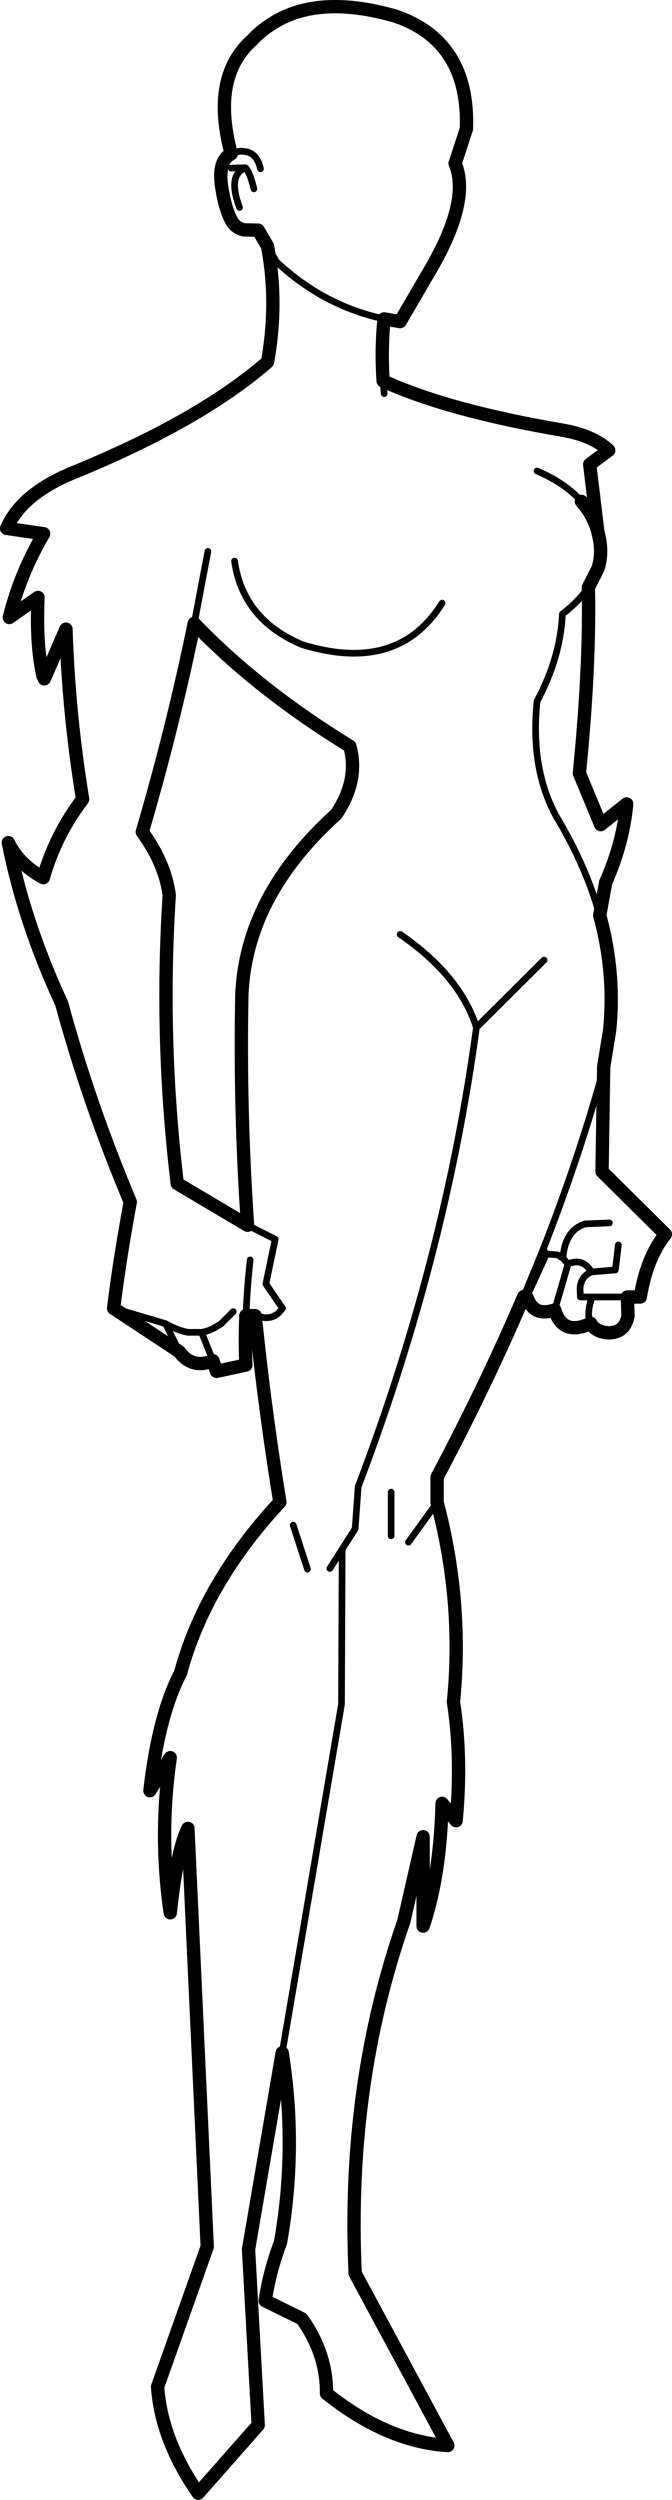 <?xml version="1.0" encoding="UTF-8" standalone="no"?>
<svg xmlns:xlink="http://www.w3.org/1999/xlink" height="374.7px" width="100.85px" xmlns="http://www.w3.org/2000/svg">
  <g transform="matrix(1.0, 0.0, 0.0, 1.0, -155.9, -89.95)">
    <path d="M213.55 137.75 L215.95 138.15 220.65 130.1 Q226.5 119.95 224.2 114.45 L225.9 109.25 Q226.35 96.15 215.2 92.35 203.45 89.0 196.5 93.65 195.0 94.6 193.75 95.95 187.5 101.5 190.6 113.0 188.45 114.1 189.25 118.45 189.7 121.25 190.65 123.05 191.2 124.05 192.45 124.4 L194.65 124.45 196.05 126.85 Q197.65 135.3 196.05 144.2 185.85 153.1 166.4 161.0 159.05 164.15 156.9 169.15 L162.45 169.95 Q158.9 176.0 157.3 182.5 L161.6 179.5 Q161.3 186.75 162.35 191.25 M213.4 147.05 Q213.2 144.15 213.3 141.35 213.35 139.5 213.55 137.75 M162.55 191.7 L165.8 184.25 Q166.2 196.9 168.3 209.75 164.25 215.05 162.4 221.5 158.75 219.55 157.15 216.25 159.55 228.3 165.15 240.35 169.25 255.4 175.45 270.1 173.85 278.75 172.95 286.05 L182.8 292.55 Q184.75 295.2 187.85 293.9 L188.4 295.5 192.8 294.55 Q192.65 290.85 192.8 287.15 L194.2 287.15 Q195.6 300.95 197.9 315.1 186.65 327.2 183.0 340.7 179.7 347.0 178.4 358.35 L181.45 353.4 Q179.75 365.05 181.45 376.65 182.45 367.35 184.1 364.0 L187.0 426.7 179.55 447.7 Q180.1 455.65 185.65 463.65 L194.65 453.45 193.2 427.1 198.25 397.65 Q200.5 411.85 198.0 426.05 196.35 430.4 195.7 434.8 L201.2 437.5 Q204.95 442.75 204.9 448.7 214.0 455.95 223.1 456.5 L209.2 430.7 Q207.9 402.55 216.5 377.95 L219.4 365.25 219.4 378.65 Q221.95 371.2 222.25 360.25 L224.35 362.85 Q225.25 353.45 223.95 345.05 225.45 330.1 221.5 315.15 L221.5 311.35 Q228.8 297.6 234.5 284.3 L234.95 284.35 Q235.45 285.75 236.4 286.3 237.45 286.85 239.15 286.3 239.65 287.95 240.7 288.6 242.15 289.45 244.55 288.3 245.1 289.4 246.8 289.7 249.65 289.95 250.15 287.15 L250.05 284.35 252.0 284.35 Q252.9 278.6 255.75 274.95 L246.25 265.55 246.5 249.85 247.4 244.3 Q248.25 235.7 245.9 227.15 L246.8 222.2 Q249.4 216.35 249.95 210.45 L246.05 213.55 242.85 205.85 Q244.45 189.85 244.2 178.0 L245.65 175.15 Q246.35 172.85 245.8 170.45 L245.6 169.55 244.4 159.55 247.25 157.45 Q244.9 155.25 240.45 154.45 223.1 151.5 213.4 147.05 M185.05 183.4 Q194.55 193.3 208.4 201.8 209.8 206.9 206.35 212.0 192.85 224.2 192.2 239.0 191.85 256.05 193.05 273.6 L182.5 267.35 Q179.9 245.6 181.3 224.15 180.7 219.4 177.25 214.65 181.85 199.0 185.05 183.4 M243.15 165.1 Q244.9 167.1 245.6 169.55" fill="none" stroke="#000000" stroke-linecap="round" stroke-linejoin="round" stroke-width="2.0"/>
    <path d="M190.6 113.0 Q190.9 112.8 191.25 112.75 L192.05 112.6 192.9 112.7 Q194.5 113.05 195.0 115.25 M213.55 137.75 Q204.45 135.8 197.4 129.2 L196.05 126.85 M194.0 118.25 Q193.45 115.9 192.75 115.1 190.0 116.15 191.85 121.05 M192.75 115.1 L190.6 115.15 M172.95 286.05 L180.75 288.35 Q182.5 289.35 184.1 289.65 L186.15 289.65 186.2 289.65 Q187.5 289.4 188.7 288.6 L189.05 288.4 189.15 288.3 189.25 288.2 190.9 286.55 M187.1 172.6 L185.05 183.4 M193.05 273.6 L197.2 275.7 195.8 282.4 198.3 286.05 197.7 286.75 Q196.8 287.55 195.6 287.45 L194.2 287.15 192.85 286.5 Q193.0 282.65 193.45 278.8 M198.25 397.65 L207.15 345.4 207.25 322.15 205.4 325.05 M213.4 147.05 L213.55 148.95 M222.25 180.35 Q215.6 191.0 201.2 186.55 M240.3 182.0 Q242.8 180.05 244.2 178.0 M243.15 165.1 Q240.8 162.4 236.5 160.55 M246.5 249.85 L246.2 251.15 Q242.6 264.0 237.4 277.25 L237.9 277.9 239.6 278.05 240.4 278.55 240.4 278.35 Q240.75 274.35 243.7 273.4 L247.35 273.25 M248.7 276.55 L248.25 280.3 244.65 280.6 Q243.05 281.3 242.95 283.1 L243.0 284.35 244.75 284.35 250.05 284.35 M244.75 284.35 Q243.85 286.95 244.55 288.3 M215.95 230.0 Q224.95 236.2 227.4 243.95 L237.55 233.85 M192.8 287.15 L192.8 286.5 192.85 286.5 M187.85 293.9 L186.15 289.65 M182.8 292.55 L180.75 288.35 M239.15 286.3 L241.15 279.4 240.4 278.55 M237.4 277.25 L234.5 284.3 M234.95 284.35 L237.9 277.9 M221.5 315.15 L217.2 321.1 M207.25 322.15 L209.2 319.1 209.65 312.8 Q222.75 278.35 227.4 243.95 M214.6 313.6 L214.6 320.15 M202.05 325.15 L199.9 318.55 M241.15 279.4 Q243.4 278.45 244.65 280.6 M245.9 227.15 Q243.85 219.75 239.4 212.35" fill="none" stroke="#000000" stroke-linecap="round" stroke-linejoin="round" stroke-width="1.0"/>
    <path d="M239.4 212.35 Q235.45 205.15 236.5 195.05 240.0 188.5 240.3 182.0" fill="none" stroke="#000000" stroke-linecap="round" stroke-linejoin="round" stroke-width="1.0"/>
    <path d="M201.2 186.55 Q192.35 182.8 191.1 174.05" fill="none" stroke="#000000" stroke-linecap="round" stroke-linejoin="round" stroke-width="1.0"/>
  </g>
</svg>
